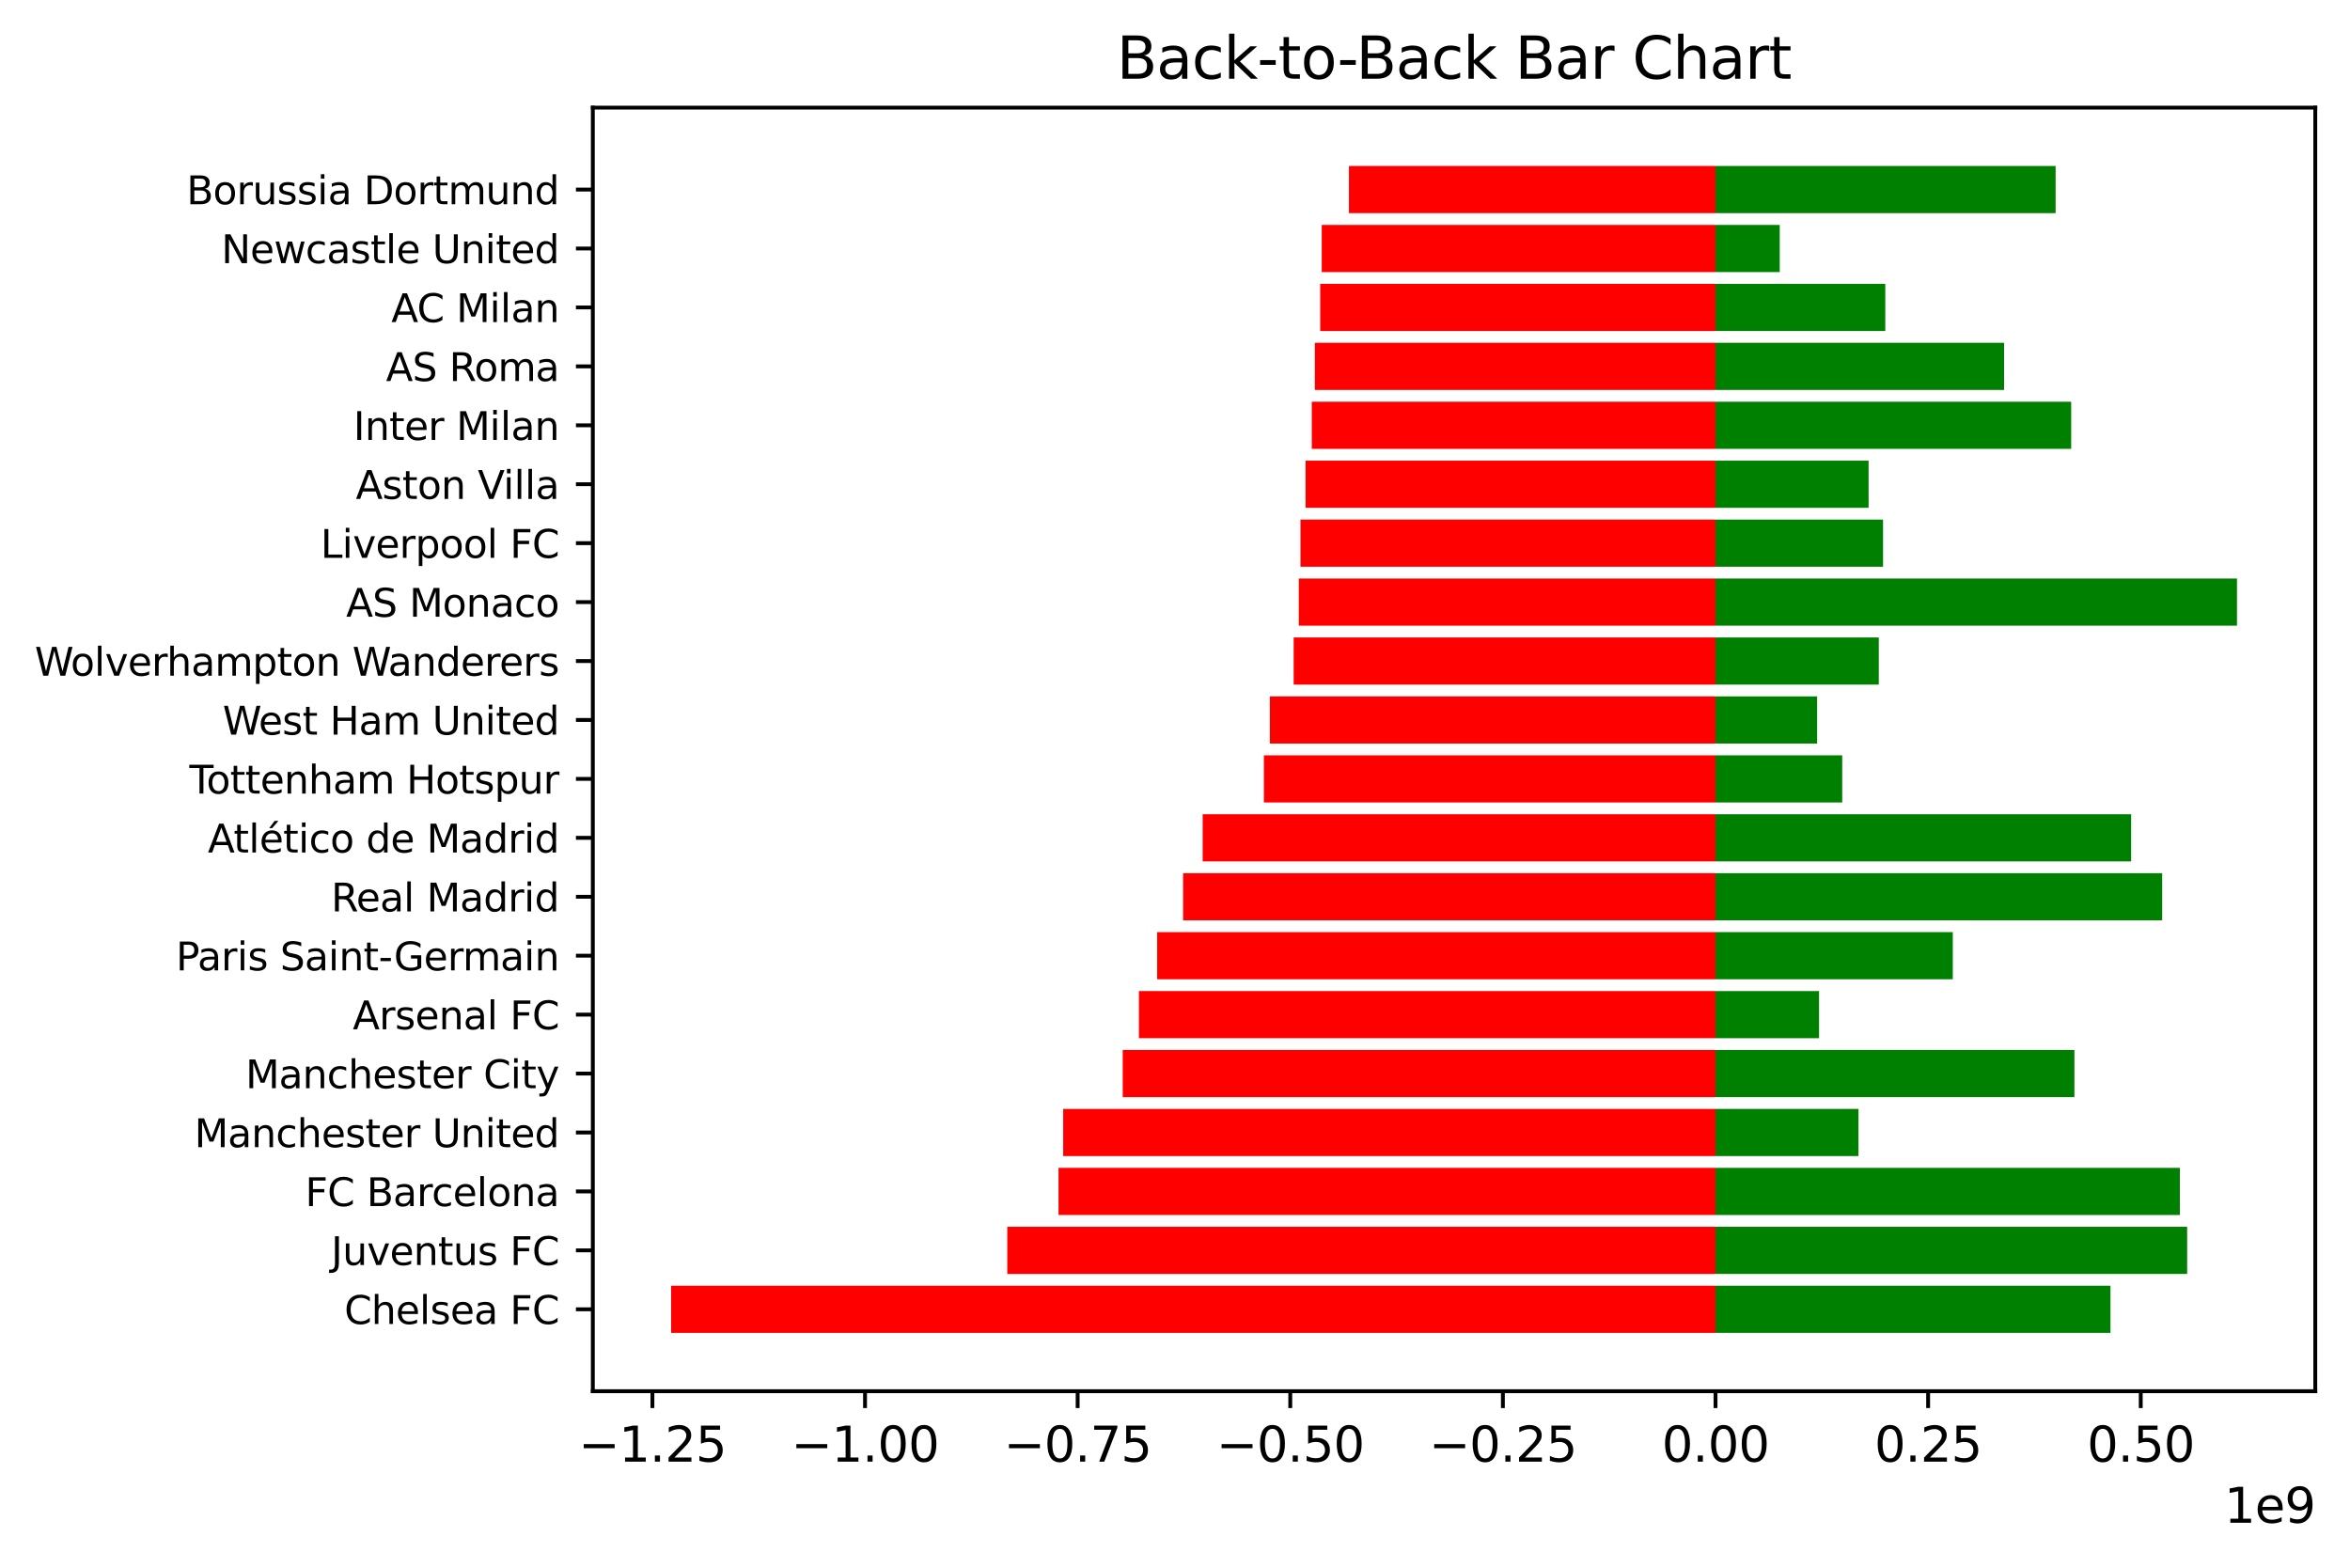 <?xml version="1.0" encoding="utf-8" standalone="no"?>
<!DOCTYPE svg PUBLIC "-//W3C//DTD SVG 1.1//EN"
  "http://www.w3.org/Graphics/SVG/1.1/DTD/svg11.dtd">
<svg xmlns:xlink="http://www.w3.org/1999/xlink" width="487.233pt" height="324.986pt" viewBox="0 0 487.233 324.986" xmlns="http://www.w3.org/2000/svg" version="1.1">
 <defs>
  <style type="text/css">*{stroke-linejoin: round; stroke-linecap: butt}</style>
 </defs>
 <g id="figure_1">
  <g id="patch_1">
   <path d="M 0 324.986 
L 487.233 324.986 
L 487.233 0 
L 0 0 
z
" style="fill: #ffffff"/>
  </g>
  <g id="axes_1">
   <g id="patch_2">
    <path d="M 122.912 288.43 
L 480.033 288.43 
L 480.033 22.318 
L 122.912 22.318 
z
" style="fill: #ffffff"/>
   </g>
   <g id="patch_3">
    <path d="M 355.682 276.334 
L 437.573 276.334 
L 437.573 266.56 
L 355.682 266.56 
z
" clip-path="url(#pf4a9befd21)" style="fill: #008000"/>
   </g>
   <g id="patch_4">
    <path d="M 355.682 264.116 
L 453.47 264.116 
L 453.47 254.341 
L 355.682 254.341 
z
" clip-path="url(#pf4a9befd21)" style="fill: #008000"/>
   </g>
   <g id="patch_5">
    <path d="M 355.682 251.898 
L 451.959 251.898 
L 451.959 242.123 
L 355.682 242.123 
z
" clip-path="url(#pf4a9befd21)" style="fill: #008000"/>
   </g>
   <g id="patch_6">
    <path d="M 355.682 239.68 
L 385.323 239.68 
L 385.323 229.905 
L 355.682 229.905 
z
" clip-path="url(#pf4a9befd21)" style="fill: #008000"/>
   </g>
   <g id="patch_7">
    <path d="M 355.682 227.461 
L 430.094 227.461 
L 430.094 217.687 
L 355.682 217.687 
z
" clip-path="url(#pf4a9befd21)" style="fill: #008000"/>
   </g>
   <g id="patch_8">
    <path d="M 355.682 215.243 
L 377.15 215.243 
L 377.15 205.469 
L 355.682 205.469 
z
" clip-path="url(#pf4a9befd21)" style="fill: #008000"/>
   </g>
   <g id="patch_9">
    <path d="M 355.682 203.025 
L 404.878 203.025 
L 404.878 193.25 
L 355.682 193.25 
z
" clip-path="url(#pf4a9befd21)" style="fill: #008000"/>
   </g>
   <g id="patch_10">
    <path d="M 355.682 190.807 
L 448.291 190.807 
L 448.291 181.032 
L 355.682 181.032 
z
" clip-path="url(#pf4a9befd21)" style="fill: #008000"/>
   </g>
   <g id="patch_11">
    <path d="M 355.682 178.589 
L 441.855 178.589 
L 441.855 168.814 
L 355.682 168.814 
z
" clip-path="url(#pf4a9befd21)" style="fill: #008000"/>
   </g>
   <g id="patch_12">
    <path d="M 355.682 166.37 
L 381.955 166.37 
L 381.955 156.596 
L 355.682 156.596 
z
" clip-path="url(#pf4a9befd21)" style="fill: #008000"/>
   </g>
   <g id="patch_13">
    <path d="M 355.682 154.152 
L 376.753 154.152 
L 376.753 144.378 
L 355.682 144.378 
z
" clip-path="url(#pf4a9befd21)" style="fill: #008000"/>
   </g>
   <g id="patch_14">
    <path d="M 355.682 141.934 
L 389.537 141.934 
L 389.537 132.16 
L 355.682 132.16 
z
" clip-path="url(#pf4a9befd21)" style="fill: #008000"/>
   </g>
   <g id="patch_15">
    <path d="M 355.682 129.716 
L 463.8 129.716 
L 463.8 119.941 
L 355.682 119.941 
z
" clip-path="url(#pf4a9befd21)" style="fill: #008000"/>
   </g>
   <g id="patch_16">
    <path d="M 355.682 117.498 
L 390.419 117.498 
L 390.419 107.723 
L 355.682 107.723 
z
" clip-path="url(#pf4a9befd21)" style="fill: #008000"/>
   </g>
   <g id="patch_17">
    <path d="M 355.682 105.28 
L 387.421 105.28 
L 387.421 95.505 
L 355.682 95.505 
z
" clip-path="url(#pf4a9befd21)" style="fill: #008000"/>
   </g>
   <g id="patch_18">
    <path d="M 355.682 93.061 
L 429.424 93.061 
L 429.424 83.287 
L 355.682 83.287 
z
" clip-path="url(#pf4a9befd21)" style="fill: #008000"/>
   </g>
   <g id="patch_19">
    <path d="M 355.682 80.843 
L 415.513 80.843 
L 415.513 71.069 
L 355.682 71.069 
z
" clip-path="url(#pf4a9befd21)" style="fill: #008000"/>
   </g>
   <g id="patch_20">
    <path d="M 355.682 68.625 
L 390.883 68.625 
L 390.883 58.85 
L 355.682 58.85 
z
" clip-path="url(#pf4a9befd21)" style="fill: #008000"/>
   </g>
   <g id="patch_21">
    <path d="M 355.682 56.407 
L 368.995 56.407 
L 368.995 46.632 
L 355.682 46.632 
z
" clip-path="url(#pf4a9befd21)" style="fill: #008000"/>
   </g>
   <g id="patch_22">
    <path d="M 355.682 44.189 
L 426.197 44.189 
L 426.197 34.414 
L 355.682 34.414 
z
" clip-path="url(#pf4a9befd21)" style="fill: #008000"/>
   </g>
   <g id="patch_23">
    <path d="M 355.682 276.334 
L 139.145 276.334 
L 139.145 266.56 
L 355.682 266.56 
z
" clip-path="url(#pf4a9befd21)" style="fill: #ff0000"/>
   </g>
   <g id="patch_24">
    <path d="M 355.682 264.116 
L 208.841 264.116 
L 208.841 254.341 
L 355.682 254.341 
z
" clip-path="url(#pf4a9befd21)" style="fill: #ff0000"/>
   </g>
   <g id="patch_25">
    <path d="M 355.682 251.898 
L 219.465 251.898 
L 219.465 242.123 
L 355.682 242.123 
z
" clip-path="url(#pf4a9befd21)" style="fill: #ff0000"/>
   </g>
   <g id="patch_26">
    <path d="M 355.682 239.68 
L 220.435 239.68 
L 220.435 229.905 
L 355.682 229.905 
z
" clip-path="url(#pf4a9befd21)" style="fill: #ff0000"/>
   </g>
   <g id="patch_27">
    <path d="M 355.682 227.461 
L 232.778 227.461 
L 232.778 217.687 
L 355.682 217.687 
z
" clip-path="url(#pf4a9befd21)" style="fill: #ff0000"/>
   </g>
   <g id="patch_28">
    <path d="M 355.682 215.243 
L 236.128 215.243 
L 236.128 205.469 
L 355.682 205.469 
z
" clip-path="url(#pf4a9befd21)" style="fill: #ff0000"/>
   </g>
   <g id="patch_29">
    <path d="M 355.682 203.025 
L 239.919 203.025 
L 239.919 193.25 
L 355.682 193.25 
z
" clip-path="url(#pf4a9befd21)" style="fill: #ff0000"/>
   </g>
   <g id="patch_30">
    <path d="M 355.682 190.807 
L 245.297 190.807 
L 245.297 181.032 
L 355.682 181.032 
z
" clip-path="url(#pf4a9befd21)" style="fill: #ff0000"/>
   </g>
   <g id="patch_31">
    <path d="M 355.682 178.589 
L 249.353 178.589 
L 249.353 168.814 
L 355.682 168.814 
z
" clip-path="url(#pf4a9befd21)" style="fill: #ff0000"/>
   </g>
   <g id="patch_32">
    <path d="M 355.682 166.37 
L 262.049 166.37 
L 262.049 156.596 
L 355.682 156.596 
z
" clip-path="url(#pf4a9befd21)" style="fill: #ff0000"/>
   </g>
   <g id="patch_33">
    <path d="M 355.682 154.152 
L 263.283 154.152 
L 263.283 144.378 
L 355.682 144.378 
z
" clip-path="url(#pf4a9befd21)" style="fill: #ff0000"/>
   </g>
   <g id="patch_34">
    <path d="M 355.682 141.934 
L 268.221 141.934 
L 268.221 132.16 
L 355.682 132.16 
z
" clip-path="url(#pf4a9befd21)" style="fill: #ff0000"/>
   </g>
   <g id="patch_35">
    <path d="M 355.682 129.716 
L 269.279 129.716 
L 269.279 119.941 
L 355.682 119.941 
z
" clip-path="url(#pf4a9befd21)" style="fill: #ff0000"/>
   </g>
   <g id="patch_36">
    <path d="M 355.682 117.498 
L 269.631 117.498 
L 269.631 107.723 
L 355.682 107.723 
z
" clip-path="url(#pf4a9befd21)" style="fill: #ff0000"/>
   </g>
   <g id="patch_37">
    <path d="M 355.682 105.28 
L 270.689 105.28 
L 270.689 95.505 
L 355.682 95.505 
z
" clip-path="url(#pf4a9befd21)" style="fill: #ff0000"/>
   </g>
   <g id="patch_38">
    <path d="M 355.682 93.061 
L 271.974 93.061 
L 271.974 83.287 
L 355.682 83.287 
z
" clip-path="url(#pf4a9befd21)" style="fill: #ff0000"/>
   </g>
   <g id="patch_39">
    <path d="M 355.682 80.843 
L 272.611 80.843 
L 272.611 71.069 
L 355.682 71.069 
z
" clip-path="url(#pf4a9befd21)" style="fill: #ff0000"/>
   </g>
   <g id="patch_40">
    <path d="M 355.682 68.625 
L 273.722 68.625 
L 273.722 58.85 
L 355.682 58.85 
z
" clip-path="url(#pf4a9befd21)" style="fill: #ff0000"/>
   </g>
   <g id="patch_41">
    <path d="M 355.682 56.407 
L 274.04 56.407 
L 274.04 46.632 
L 355.682 46.632 
z
" clip-path="url(#pf4a9befd21)" style="fill: #ff0000"/>
   </g>
   <g id="patch_42">
    <path d="M 355.682 44.189 
L 279.682 44.189 
L 279.682 34.414 
L 355.682 34.414 
z
" clip-path="url(#pf4a9befd21)" style="fill: #ff0000"/>
   </g>
   <g id="matplotlib.axis_1">
    <g id="xtick_1">
     <g id="line2d_1">
      <defs>
       <path id="m587980eb28" d="M 0 0 
L 0 3.5 
" style="stroke: #000000; stroke-width: 0.8"/>
      </defs>
      <g>
       <use xlink:href="#m587980eb28" x="135.266" y="288.43" style="stroke: #000000; stroke-width: 0.8"/>
      </g>
     </g>
     <g id="text_1">
      <!-- −1.25 -->
      <g transform="translate(119.943 303.029) scale(0.1 -0.1)">
       <defs>
        <path id="DejaVuSans-2212" d="M 678 2272 
L 4684 2272 
L 4684 1741 
L 678 1741 
L 678 2272 
z
" transform="scale(0.016)"/>
        <path id="DejaVuSans-31" d="M 794 531 
L 1825 531 
L 1825 4091 
L 703 3866 
L 703 4441 
L 1819 4666 
L 2450 4666 
L 2450 531 
L 3481 531 
L 3481 0 
L 794 0 
L 794 531 
z
" transform="scale(0.016)"/>
        <path id="DejaVuSans-2e" d="M 684 794 
L 1344 794 
L 1344 0 
L 684 0 
L 684 794 
z
" transform="scale(0.016)"/>
        <path id="DejaVuSans-32" d="M 1228 531 
L 3431 531 
L 3431 0 
L 469 0 
L 469 531 
Q 828 903 1448 1529 
Q 2069 2156 2228 2338 
Q 2531 2678 2651 2914 
Q 2772 3150 2772 3378 
Q 2772 3750 2511 3984 
Q 2250 4219 1831 4219 
Q 1534 4219 1204 4116 
Q 875 4013 500 3803 
L 500 4441 
Q 881 4594 1212 4672 
Q 1544 4750 1819 4750 
Q 2544 4750 2975 4387 
Q 3406 4025 3406 3419 
Q 3406 3131 3298 2873 
Q 3191 2616 2906 2266 
Q 2828 2175 2409 1742 
Q 1991 1309 1228 531 
z
" transform="scale(0.016)"/>
        <path id="DejaVuSans-35" d="M 691 4666 
L 3169 4666 
L 3169 4134 
L 1269 4134 
L 1269 2991 
Q 1406 3038 1543 3061 
Q 1681 3084 1819 3084 
Q 2600 3084 3056 2656 
Q 3513 2228 3513 1497 
Q 3513 744 3044 326 
Q 2575 -91 1722 -91 
Q 1428 -91 1123 -41 
Q 819 9 494 109 
L 494 744 
Q 775 591 1075 516 
Q 1375 441 1709 441 
Q 2250 441 2565 725 
Q 2881 1009 2881 1497 
Q 2881 1984 2565 2268 
Q 2250 2553 1709 2553 
Q 1456 2553 1204 2497 
Q 953 2441 691 2322 
L 691 4666 
z
" transform="scale(0.016)"/>
       </defs>
       <use xlink:href="#DejaVuSans-2212"/>
       <use xlink:href="#DejaVuSans-31" x="83.789"/>
       <use xlink:href="#DejaVuSans-2e" x="147.412"/>
       <use xlink:href="#DejaVuSans-32" x="179.199"/>
       <use xlink:href="#DejaVuSans-35" x="242.822"/>
      </g>
     </g>
    </g>
    <g id="xtick_2">
     <g id="line2d_2">
      <g>
       <use xlink:href="#m587980eb28" x="179.349" y="288.43" style="stroke: #000000; stroke-width: 0.8"/>
      </g>
     </g>
     <g id="text_2">
      <!-- −1.00 -->
      <g transform="translate(164.026 303.029) scale(0.1 -0.1)">
       <defs>
        <path id="DejaVuSans-30" d="M 2034 4250 
Q 1547 4250 1301 3770 
Q 1056 3291 1056 2328 
Q 1056 1369 1301 889 
Q 1547 409 2034 409 
Q 2525 409 2770 889 
Q 3016 1369 3016 2328 
Q 3016 3291 2770 3770 
Q 2525 4250 2034 4250 
z
M 2034 4750 
Q 2819 4750 3233 4129 
Q 3647 3509 3647 2328 
Q 3647 1150 3233 529 
Q 2819 -91 2034 -91 
Q 1250 -91 836 529 
Q 422 1150 422 2328 
Q 422 3509 836 4129 
Q 1250 4750 2034 4750 
z
" transform="scale(0.016)"/>
       </defs>
       <use xlink:href="#DejaVuSans-2212"/>
       <use xlink:href="#DejaVuSans-31" x="83.789"/>
       <use xlink:href="#DejaVuSans-2e" x="147.412"/>
       <use xlink:href="#DejaVuSans-30" x="179.199"/>
       <use xlink:href="#DejaVuSans-30" x="242.822"/>
      </g>
     </g>
    </g>
    <g id="xtick_3">
     <g id="line2d_3">
      <g>
       <use xlink:href="#m587980eb28" x="223.432" y="288.43" style="stroke: #000000; stroke-width: 0.8"/>
      </g>
     </g>
     <g id="text_3">
      <!-- −0.75 -->
      <g transform="translate(208.109 303.029) scale(0.1 -0.1)">
       <defs>
        <path id="DejaVuSans-37" d="M 525 4666 
L 3525 4666 
L 3525 4397 
L 1831 0 
L 1172 0 
L 2766 4134 
L 525 4134 
L 525 4666 
z
" transform="scale(0.016)"/>
       </defs>
       <use xlink:href="#DejaVuSans-2212"/>
       <use xlink:href="#DejaVuSans-30" x="83.789"/>
       <use xlink:href="#DejaVuSans-2e" x="147.412"/>
       <use xlink:href="#DejaVuSans-37" x="179.199"/>
       <use xlink:href="#DejaVuSans-35" x="242.822"/>
      </g>
     </g>
    </g>
    <g id="xtick_4">
     <g id="line2d_4">
      <g>
       <use xlink:href="#m587980eb28" x="267.515" y="288.43" style="stroke: #000000; stroke-width: 0.8"/>
      </g>
     </g>
     <g id="text_4">
      <!-- −0.50 -->
      <g transform="translate(252.193 303.029) scale(0.1 -0.1)">
       <use xlink:href="#DejaVuSans-2212"/>
       <use xlink:href="#DejaVuSans-30" x="83.789"/>
       <use xlink:href="#DejaVuSans-2e" x="147.412"/>
       <use xlink:href="#DejaVuSans-35" x="179.199"/>
       <use xlink:href="#DejaVuSans-30" x="242.822"/>
      </g>
     </g>
    </g>
    <g id="xtick_5">
     <g id="line2d_5">
      <g>
       <use xlink:href="#m587980eb28" x="311.598" y="288.43" style="stroke: #000000; stroke-width: 0.8"/>
      </g>
     </g>
     <g id="text_5">
      <!-- −0.25 -->
      <g transform="translate(296.276 303.029) scale(0.1 -0.1)">
       <use xlink:href="#DejaVuSans-2212"/>
       <use xlink:href="#DejaVuSans-30" x="83.789"/>
       <use xlink:href="#DejaVuSans-2e" x="147.412"/>
       <use xlink:href="#DejaVuSans-32" x="179.199"/>
       <use xlink:href="#DejaVuSans-35" x="242.822"/>
      </g>
     </g>
    </g>
    <g id="xtick_6">
     <g id="line2d_6">
      <g>
       <use xlink:href="#m587980eb28" x="355.682" y="288.43" style="stroke: #000000; stroke-width: 0.8"/>
      </g>
     </g>
     <g id="text_6">
      <!-- 0.00 -->
      <g transform="translate(344.549 303.029) scale(0.1 -0.1)">
       <use xlink:href="#DejaVuSans-30"/>
       <use xlink:href="#DejaVuSans-2e" x="63.623"/>
       <use xlink:href="#DejaVuSans-30" x="95.41"/>
       <use xlink:href="#DejaVuSans-30" x="159.033"/>
      </g>
     </g>
    </g>
    <g id="xtick_7">
     <g id="line2d_7">
      <g>
       <use xlink:href="#m587980eb28" x="399.765" y="288.43" style="stroke: #000000; stroke-width: 0.8"/>
      </g>
     </g>
     <g id="text_7">
      <!-- 0.25 -->
      <g transform="translate(388.632 303.029) scale(0.1 -0.1)">
       <use xlink:href="#DejaVuSans-30"/>
       <use xlink:href="#DejaVuSans-2e" x="63.623"/>
       <use xlink:href="#DejaVuSans-32" x="95.41"/>
       <use xlink:href="#DejaVuSans-35" x="159.033"/>
      </g>
     </g>
    </g>
    <g id="xtick_8">
     <g id="line2d_8">
      <g>
       <use xlink:href="#m587980eb28" x="443.848" y="288.43" style="stroke: #000000; stroke-width: 0.8"/>
      </g>
     </g>
     <g id="text_8">
      <!-- 0.50 -->
      <g transform="translate(432.715 303.029) scale(0.1 -0.1)">
       <use xlink:href="#DejaVuSans-30"/>
       <use xlink:href="#DejaVuSans-2e" x="63.623"/>
       <use xlink:href="#DejaVuSans-35" x="95.41"/>
       <use xlink:href="#DejaVuSans-30" x="159.033"/>
      </g>
     </g>
    </g>
    <g id="text_9">
     <!-- 1e9 -->
     <g transform="translate(461.154 315.707) scale(0.1 -0.1)">
      <defs>
       <path id="DejaVuSans-65" d="M 3597 1894 
L 3597 1613 
L 953 1613 
Q 991 1019 1311 708 
Q 1631 397 2203 397 
Q 2534 397 2845 478 
Q 3156 559 3463 722 
L 3463 178 
Q 3153 47 2828 -22 
Q 2503 -91 2169 -91 
Q 1331 -91 842 396 
Q 353 884 353 1716 
Q 353 2575 817 3079 
Q 1281 3584 2069 3584 
Q 2775 3584 3186 3129 
Q 3597 2675 3597 1894 
z
M 3022 2063 
Q 3016 2534 2758 2815 
Q 2500 3097 2075 3097 
Q 1594 3097 1305 2825 
Q 1016 2553 972 2059 
L 3022 2063 
z
" transform="scale(0.016)"/>
       <path id="DejaVuSans-39" d="M 703 97 
L 703 672 
Q 941 559 1184 500 
Q 1428 441 1663 441 
Q 2288 441 2617 861 
Q 2947 1281 2994 2138 
Q 2813 1869 2534 1725 
Q 2256 1581 1919 1581 
Q 1219 1581 811 2004 
Q 403 2428 403 3163 
Q 403 3881 828 4315 
Q 1253 4750 1959 4750 
Q 2769 4750 3195 4129 
Q 3622 3509 3622 2328 
Q 3622 1225 3098 567 
Q 2575 -91 1691 -91 
Q 1453 -91 1209 -44 
Q 966 3 703 97 
z
M 1959 2075 
Q 2384 2075 2632 2365 
Q 2881 2656 2881 3163 
Q 2881 3666 2632 3958 
Q 2384 4250 1959 4250 
Q 1534 4250 1286 3958 
Q 1038 3666 1038 3163 
Q 1038 2656 1286 2365 
Q 1534 2075 1959 2075 
z
" transform="scale(0.016)"/>
      </defs>
      <use xlink:href="#DejaVuSans-31"/>
      <use xlink:href="#DejaVuSans-65" x="63.623"/>
      <use xlink:href="#DejaVuSans-39" x="125.146"/>
     </g>
    </g>
   </g>
   <g id="matplotlib.axis_2">
    <g id="ytick_1">
     <g id="line2d_9">
      <defs>
       <path id="m38b838aa74" d="M 0 0 
L -3.5 0 
" style="stroke: #000000; stroke-width: 0.8"/>
      </defs>
      <g>
       <use xlink:href="#m38b838aa74" x="122.912" y="271.447" style="stroke: #000000; stroke-width: 0.8"/>
      </g>
     </g>
     <g id="text_10">
      <!-- Chelsea FC -->
      <g transform="translate(71.389 274.486) scale(0.08 -0.08)">
       <defs>
        <path id="DejaVuSans-43" d="M 4122 4306 
L 4122 3641 
Q 3803 3938 3442 4084 
Q 3081 4231 2675 4231 
Q 1875 4231 1450 3742 
Q 1025 3253 1025 2328 
Q 1025 1406 1450 917 
Q 1875 428 2675 428 
Q 3081 428 3442 575 
Q 3803 722 4122 1019 
L 4122 359 
Q 3791 134 3420 21 
Q 3050 -91 2638 -91 
Q 1578 -91 968 557 
Q 359 1206 359 2328 
Q 359 3453 968 4101 
Q 1578 4750 2638 4750 
Q 3056 4750 3426 4639 
Q 3797 4528 4122 4306 
z
" transform="scale(0.016)"/>
        <path id="DejaVuSans-68" d="M 3513 2113 
L 3513 0 
L 2938 0 
L 2938 2094 
Q 2938 2591 2744 2837 
Q 2550 3084 2163 3084 
Q 1697 3084 1428 2787 
Q 1159 2491 1159 1978 
L 1159 0 
L 581 0 
L 581 4863 
L 1159 4863 
L 1159 2956 
Q 1366 3272 1645 3428 
Q 1925 3584 2291 3584 
Q 2894 3584 3203 3211 
Q 3513 2838 3513 2113 
z
" transform="scale(0.016)"/>
        <path id="DejaVuSans-6c" d="M 603 4863 
L 1178 4863 
L 1178 0 
L 603 0 
L 603 4863 
z
" transform="scale(0.016)"/>
        <path id="DejaVuSans-73" d="M 2834 3397 
L 2834 2853 
Q 2591 2978 2328 3040 
Q 2066 3103 1784 3103 
Q 1356 3103 1142 2972 
Q 928 2841 928 2578 
Q 928 2378 1081 2264 
Q 1234 2150 1697 2047 
L 1894 2003 
Q 2506 1872 2764 1633 
Q 3022 1394 3022 966 
Q 3022 478 2636 193 
Q 2250 -91 1575 -91 
Q 1294 -91 989 -36 
Q 684 19 347 128 
L 347 722 
Q 666 556 975 473 
Q 1284 391 1588 391 
Q 1994 391 2212 530 
Q 2431 669 2431 922 
Q 2431 1156 2273 1281 
Q 2116 1406 1581 1522 
L 1381 1569 
Q 847 1681 609 1914 
Q 372 2147 372 2553 
Q 372 3047 722 3315 
Q 1072 3584 1716 3584 
Q 2034 3584 2315 3537 
Q 2597 3491 2834 3397 
z
" transform="scale(0.016)"/>
        <path id="DejaVuSans-61" d="M 2194 1759 
Q 1497 1759 1228 1600 
Q 959 1441 959 1056 
Q 959 750 1161 570 
Q 1363 391 1709 391 
Q 2188 391 2477 730 
Q 2766 1069 2766 1631 
L 2766 1759 
L 2194 1759 
z
M 3341 1997 
L 3341 0 
L 2766 0 
L 2766 531 
Q 2569 213 2275 61 
Q 1981 -91 1556 -91 
Q 1019 -91 701 211 
Q 384 513 384 1019 
Q 384 1609 779 1909 
Q 1175 2209 1959 2209 
L 2766 2209 
L 2766 2266 
Q 2766 2663 2505 2880 
Q 2244 3097 1772 3097 
Q 1472 3097 1187 3025 
Q 903 2953 641 2809 
L 641 3341 
Q 956 3463 1253 3523 
Q 1550 3584 1831 3584 
Q 2591 3584 2966 3190 
Q 3341 2797 3341 1997 
z
" transform="scale(0.016)"/>
        <path id="DejaVuSans-20" transform="scale(0.016)"/>
        <path id="DejaVuSans-46" d="M 628 4666 
L 3309 4666 
L 3309 4134 
L 1259 4134 
L 1259 2759 
L 3109 2759 
L 3109 2228 
L 1259 2228 
L 1259 0 
L 628 0 
L 628 4666 
z
" transform="scale(0.016)"/>
       </defs>
       <use xlink:href="#DejaVuSans-43"/>
       <use xlink:href="#DejaVuSans-68" x="69.824"/>
       <use xlink:href="#DejaVuSans-65" x="133.203"/>
       <use xlink:href="#DejaVuSans-6c" x="194.727"/>
       <use xlink:href="#DejaVuSans-73" x="222.51"/>
       <use xlink:href="#DejaVuSans-65" x="274.609"/>
       <use xlink:href="#DejaVuSans-61" x="336.133"/>
       <use xlink:href="#DejaVuSans-20" x="397.412"/>
       <use xlink:href="#DejaVuSans-46" x="429.199"/>
       <use xlink:href="#DejaVuSans-43" x="486.719"/>
      </g>
     </g>
    </g>
    <g id="ytick_2">
     <g id="line2d_10">
      <g>
       <use xlink:href="#m38b838aa74" x="122.912" y="259.229" style="stroke: #000000; stroke-width: 0.8"/>
      </g>
     </g>
     <g id="text_11">
      <!-- Juventus FC -->
      <g transform="translate(68.651 262.268) scale(0.08 -0.08)">
       <defs>
        <path id="DejaVuSans-4a" d="M 628 4666 
L 1259 4666 
L 1259 325 
Q 1259 -519 939 -900 
Q 619 -1281 -91 -1281 
L -331 -1281 
L -331 -750 
L -134 -750 
Q 284 -750 456 -515 
Q 628 -281 628 325 
L 628 4666 
z
" transform="scale(0.016)"/>
        <path id="DejaVuSans-75" d="M 544 1381 
L 544 3500 
L 1119 3500 
L 1119 1403 
Q 1119 906 1312 657 
Q 1506 409 1894 409 
Q 2359 409 2629 706 
Q 2900 1003 2900 1516 
L 2900 3500 
L 3475 3500 
L 3475 0 
L 2900 0 
L 2900 538 
Q 2691 219 2414 64 
Q 2138 -91 1772 -91 
Q 1169 -91 856 284 
Q 544 659 544 1381 
z
M 1991 3584 
L 1991 3584 
z
" transform="scale(0.016)"/>
        <path id="DejaVuSans-76" d="M 191 3500 
L 800 3500 
L 1894 563 
L 2988 3500 
L 3597 3500 
L 2284 0 
L 1503 0 
L 191 3500 
z
" transform="scale(0.016)"/>
        <path id="DejaVuSans-6e" d="M 3513 2113 
L 3513 0 
L 2938 0 
L 2938 2094 
Q 2938 2591 2744 2837 
Q 2550 3084 2163 3084 
Q 1697 3084 1428 2787 
Q 1159 2491 1159 1978 
L 1159 0 
L 581 0 
L 581 3500 
L 1159 3500 
L 1159 2956 
Q 1366 3272 1645 3428 
Q 1925 3584 2291 3584 
Q 2894 3584 3203 3211 
Q 3513 2838 3513 2113 
z
" transform="scale(0.016)"/>
        <path id="DejaVuSans-74" d="M 1172 4494 
L 1172 3500 
L 2356 3500 
L 2356 3053 
L 1172 3053 
L 1172 1153 
Q 1172 725 1289 603 
Q 1406 481 1766 481 
L 2356 481 
L 2356 0 
L 1766 0 
Q 1100 0 847 248 
Q 594 497 594 1153 
L 594 3053 
L 172 3053 
L 172 3500 
L 594 3500 
L 594 4494 
L 1172 4494 
z
" transform="scale(0.016)"/>
       </defs>
       <use xlink:href="#DejaVuSans-4a"/>
       <use xlink:href="#DejaVuSans-75" x="29.492"/>
       <use xlink:href="#DejaVuSans-76" x="92.871"/>
       <use xlink:href="#DejaVuSans-65" x="152.051"/>
       <use xlink:href="#DejaVuSans-6e" x="213.574"/>
       <use xlink:href="#DejaVuSans-74" x="276.953"/>
       <use xlink:href="#DejaVuSans-75" x="316.162"/>
       <use xlink:href="#DejaVuSans-73" x="379.541"/>
       <use xlink:href="#DejaVuSans-20" x="431.641"/>
       <use xlink:href="#DejaVuSans-46" x="463.428"/>
       <use xlink:href="#DejaVuSans-43" x="520.947"/>
      </g>
     </g>
    </g>
    <g id="ytick_3">
     <g id="line2d_11">
      <g>
       <use xlink:href="#m38b838aa74" x="122.912" y="247.01" style="stroke: #000000; stroke-width: 0.8"/>
      </g>
     </g>
     <g id="text_12">
      <!-- FC Barcelona -->
      <g transform="translate(63.271 250.05) scale(0.08 -0.08)">
       <defs>
        <path id="DejaVuSans-42" d="M 1259 2228 
L 1259 519 
L 2272 519 
Q 2781 519 3026 730 
Q 3272 941 3272 1375 
Q 3272 1813 3026 2020 
Q 2781 2228 2272 2228 
L 1259 2228 
z
M 1259 4147 
L 1259 2741 
L 2194 2741 
Q 2656 2741 2882 2914 
Q 3109 3088 3109 3444 
Q 3109 3797 2882 3972 
Q 2656 4147 2194 4147 
L 1259 4147 
z
M 628 4666 
L 2241 4666 
Q 2963 4666 3353 4366 
Q 3744 4066 3744 3513 
Q 3744 3084 3544 2831 
Q 3344 2578 2956 2516 
Q 3422 2416 3680 2098 
Q 3938 1781 3938 1306 
Q 3938 681 3513 340 
Q 3088 0 2303 0 
L 628 0 
L 628 4666 
z
" transform="scale(0.016)"/>
        <path id="DejaVuSans-72" d="M 2631 2963 
Q 2534 3019 2420 3045 
Q 2306 3072 2169 3072 
Q 1681 3072 1420 2755 
Q 1159 2438 1159 1844 
L 1159 0 
L 581 0 
L 581 3500 
L 1159 3500 
L 1159 2956 
Q 1341 3275 1631 3429 
Q 1922 3584 2338 3584 
Q 2397 3584 2469 3576 
Q 2541 3569 2628 3553 
L 2631 2963 
z
" transform="scale(0.016)"/>
        <path id="DejaVuSans-63" d="M 3122 3366 
L 3122 2828 
Q 2878 2963 2633 3030 
Q 2388 3097 2138 3097 
Q 1578 3097 1268 2742 
Q 959 2388 959 1747 
Q 959 1106 1268 751 
Q 1578 397 2138 397 
Q 2388 397 2633 464 
Q 2878 531 3122 666 
L 3122 134 
Q 2881 22 2623 -34 
Q 2366 -91 2075 -91 
Q 1284 -91 818 406 
Q 353 903 353 1747 
Q 353 2603 823 3093 
Q 1294 3584 2113 3584 
Q 2378 3584 2631 3529 
Q 2884 3475 3122 3366 
z
" transform="scale(0.016)"/>
        <path id="DejaVuSans-6f" d="M 1959 3097 
Q 1497 3097 1228 2736 
Q 959 2375 959 1747 
Q 959 1119 1226 758 
Q 1494 397 1959 397 
Q 2419 397 2687 759 
Q 2956 1122 2956 1747 
Q 2956 2369 2687 2733 
Q 2419 3097 1959 3097 
z
M 1959 3584 
Q 2709 3584 3137 3096 
Q 3566 2609 3566 1747 
Q 3566 888 3137 398 
Q 2709 -91 1959 -91 
Q 1206 -91 779 398 
Q 353 888 353 1747 
Q 353 2609 779 3096 
Q 1206 3584 1959 3584 
z
" transform="scale(0.016)"/>
       </defs>
       <use xlink:href="#DejaVuSans-46"/>
       <use xlink:href="#DejaVuSans-43" x="57.52"/>
       <use xlink:href="#DejaVuSans-20" x="127.344"/>
       <use xlink:href="#DejaVuSans-42" x="159.131"/>
       <use xlink:href="#DejaVuSans-61" x="227.734"/>
       <use xlink:href="#DejaVuSans-72" x="289.014"/>
       <use xlink:href="#DejaVuSans-63" x="327.877"/>
       <use xlink:href="#DejaVuSans-65" x="382.857"/>
       <use xlink:href="#DejaVuSans-6c" x="444.381"/>
       <use xlink:href="#DejaVuSans-6f" x="472.164"/>
       <use xlink:href="#DejaVuSans-6e" x="533.346"/>
       <use xlink:href="#DejaVuSans-61" x="596.725"/>
      </g>
     </g>
    </g>
    <g id="ytick_4">
     <g id="line2d_12">
      <g>
       <use xlink:href="#m38b838aa74" x="122.912" y="234.792" style="stroke: #000000; stroke-width: 0.8"/>
      </g>
     </g>
     <g id="text_13">
      <!-- Manchester United -->
      <g transform="translate(40.304 237.832) scale(0.08 -0.08)">
       <defs>
        <path id="DejaVuSans-4d" d="M 628 4666 
L 1569 4666 
L 2759 1491 
L 3956 4666 
L 4897 4666 
L 4897 0 
L 4281 0 
L 4281 4097 
L 3078 897 
L 2444 897 
L 1241 4097 
L 1241 0 
L 628 0 
L 628 4666 
z
" transform="scale(0.016)"/>
        <path id="DejaVuSans-55" d="M 556 4666 
L 1191 4666 
L 1191 1831 
Q 1191 1081 1462 751 
Q 1734 422 2344 422 
Q 2950 422 3222 751 
Q 3494 1081 3494 1831 
L 3494 4666 
L 4128 4666 
L 4128 1753 
Q 4128 841 3676 375 
Q 3225 -91 2344 -91 
Q 1459 -91 1007 375 
Q 556 841 556 1753 
L 556 4666 
z
" transform="scale(0.016)"/>
        <path id="DejaVuSans-69" d="M 603 3500 
L 1178 3500 
L 1178 0 
L 603 0 
L 603 3500 
z
M 603 4863 
L 1178 4863 
L 1178 4134 
L 603 4134 
L 603 4863 
z
" transform="scale(0.016)"/>
        <path id="DejaVuSans-64" d="M 2906 2969 
L 2906 4863 
L 3481 4863 
L 3481 0 
L 2906 0 
L 2906 525 
Q 2725 213 2448 61 
Q 2172 -91 1784 -91 
Q 1150 -91 751 415 
Q 353 922 353 1747 
Q 353 2572 751 3078 
Q 1150 3584 1784 3584 
Q 2172 3584 2448 3432 
Q 2725 3281 2906 2969 
z
M 947 1747 
Q 947 1113 1208 752 
Q 1469 391 1925 391 
Q 2381 391 2643 752 
Q 2906 1113 2906 1747 
Q 2906 2381 2643 2742 
Q 2381 3103 1925 3103 
Q 1469 3103 1208 2742 
Q 947 2381 947 1747 
z
" transform="scale(0.016)"/>
       </defs>
       <use xlink:href="#DejaVuSans-4d"/>
       <use xlink:href="#DejaVuSans-61" x="86.279"/>
       <use xlink:href="#DejaVuSans-6e" x="147.559"/>
       <use xlink:href="#DejaVuSans-63" x="210.938"/>
       <use xlink:href="#DejaVuSans-68" x="265.918"/>
       <use xlink:href="#DejaVuSans-65" x="329.297"/>
       <use xlink:href="#DejaVuSans-73" x="390.82"/>
       <use xlink:href="#DejaVuSans-74" x="442.92"/>
       <use xlink:href="#DejaVuSans-65" x="482.129"/>
       <use xlink:href="#DejaVuSans-72" x="543.652"/>
       <use xlink:href="#DejaVuSans-20" x="584.766"/>
       <use xlink:href="#DejaVuSans-55" x="616.553"/>
       <use xlink:href="#DejaVuSans-6e" x="689.746"/>
       <use xlink:href="#DejaVuSans-69" x="753.125"/>
       <use xlink:href="#DejaVuSans-74" x="780.908"/>
       <use xlink:href="#DejaVuSans-65" x="820.117"/>
       <use xlink:href="#DejaVuSans-64" x="881.641"/>
      </g>
     </g>
    </g>
    <g id="ytick_5">
     <g id="line2d_13">
      <g>
       <use xlink:href="#m38b838aa74" x="122.912" y="222.574" style="stroke: #000000; stroke-width: 0.8"/>
      </g>
     </g>
     <g id="text_14">
      <!-- Manchester City -->
      <g transform="translate(50.909 225.613) scale(0.08 -0.08)">
       <defs>
        <path id="DejaVuSans-79" d="M 2059 -325 
Q 1816 -950 1584 -1140 
Q 1353 -1331 966 -1331 
L 506 -1331 
L 506 -850 
L 844 -850 
Q 1081 -850 1212 -737 
Q 1344 -625 1503 -206 
L 1606 56 
L 191 3500 
L 800 3500 
L 1894 763 
L 2988 3500 
L 3597 3500 
L 2059 -325 
z
" transform="scale(0.016)"/>
       </defs>
       <use xlink:href="#DejaVuSans-4d"/>
       <use xlink:href="#DejaVuSans-61" x="86.279"/>
       <use xlink:href="#DejaVuSans-6e" x="147.559"/>
       <use xlink:href="#DejaVuSans-63" x="210.938"/>
       <use xlink:href="#DejaVuSans-68" x="265.918"/>
       <use xlink:href="#DejaVuSans-65" x="329.297"/>
       <use xlink:href="#DejaVuSans-73" x="390.82"/>
       <use xlink:href="#DejaVuSans-74" x="442.92"/>
       <use xlink:href="#DejaVuSans-65" x="482.129"/>
       <use xlink:href="#DejaVuSans-72" x="543.652"/>
       <use xlink:href="#DejaVuSans-20" x="584.766"/>
       <use xlink:href="#DejaVuSans-43" x="616.553"/>
       <use xlink:href="#DejaVuSans-69" x="686.377"/>
       <use xlink:href="#DejaVuSans-74" x="714.16"/>
       <use xlink:href="#DejaVuSans-79" x="753.369"/>
      </g>
     </g>
    </g>
    <g id="ytick_6">
     <g id="line2d_14">
      <g>
       <use xlink:href="#m38b838aa74" x="122.912" y="210.356" style="stroke: #000000; stroke-width: 0.8"/>
      </g>
     </g>
     <g id="text_15">
      <!-- Arsenal FC -->
      <g transform="translate(73.136 213.395) scale(0.08 -0.08)">
       <defs>
        <path id="DejaVuSans-41" d="M 2188 4044 
L 1331 1722 
L 3047 1722 
L 2188 4044 
z
M 1831 4666 
L 2547 4666 
L 4325 0 
L 3669 0 
L 3244 1197 
L 1141 1197 
L 716 0 
L 50 0 
L 1831 4666 
z
" transform="scale(0.016)"/>
       </defs>
       <use xlink:href="#DejaVuSans-41"/>
       <use xlink:href="#DejaVuSans-72" x="68.408"/>
       <use xlink:href="#DejaVuSans-73" x="109.521"/>
       <use xlink:href="#DejaVuSans-65" x="161.621"/>
       <use xlink:href="#DejaVuSans-6e" x="223.145"/>
       <use xlink:href="#DejaVuSans-61" x="286.523"/>
       <use xlink:href="#DejaVuSans-6c" x="347.803"/>
       <use xlink:href="#DejaVuSans-20" x="375.586"/>
       <use xlink:href="#DejaVuSans-46" x="407.373"/>
       <use xlink:href="#DejaVuSans-43" x="464.893"/>
      </g>
     </g>
    </g>
    <g id="ytick_7">
     <g id="line2d_15">
      <g>
       <use xlink:href="#m38b838aa74" x="122.912" y="198.138" style="stroke: #000000; stroke-width: 0.8"/>
      </g>
     </g>
     <g id="text_16">
      <!-- Paris Saint-Germain -->
      <g transform="translate(36.481 201.177) scale(0.08 -0.08)">
       <defs>
        <path id="DejaVuSans-50" d="M 1259 4147 
L 1259 2394 
L 2053 2394 
Q 2494 2394 2734 2622 
Q 2975 2850 2975 3272 
Q 2975 3691 2734 3919 
Q 2494 4147 2053 4147 
L 1259 4147 
z
M 628 4666 
L 2053 4666 
Q 2838 4666 3239 4311 
Q 3641 3956 3641 3272 
Q 3641 2581 3239 2228 
Q 2838 1875 2053 1875 
L 1259 1875 
L 1259 0 
L 628 0 
L 628 4666 
z
" transform="scale(0.016)"/>
        <path id="DejaVuSans-53" d="M 3425 4513 
L 3425 3897 
Q 3066 4069 2747 4153 
Q 2428 4238 2131 4238 
Q 1616 4238 1336 4038 
Q 1056 3838 1056 3469 
Q 1056 3159 1242 3001 
Q 1428 2844 1947 2747 
L 2328 2669 
Q 3034 2534 3370 2195 
Q 3706 1856 3706 1288 
Q 3706 609 3251 259 
Q 2797 -91 1919 -91 
Q 1588 -91 1214 -16 
Q 841 59 441 206 
L 441 856 
Q 825 641 1194 531 
Q 1563 422 1919 422 
Q 2459 422 2753 634 
Q 3047 847 3047 1241 
Q 3047 1584 2836 1778 
Q 2625 1972 2144 2069 
L 1759 2144 
Q 1053 2284 737 2584 
Q 422 2884 422 3419 
Q 422 4038 858 4394 
Q 1294 4750 2059 4750 
Q 2388 4750 2728 4690 
Q 3069 4631 3425 4513 
z
" transform="scale(0.016)"/>
        <path id="DejaVuSans-2d" d="M 313 2009 
L 1997 2009 
L 1997 1497 
L 313 1497 
L 313 2009 
z
" transform="scale(0.016)"/>
        <path id="DejaVuSans-47" d="M 3809 666 
L 3809 1919 
L 2778 1919 
L 2778 2438 
L 4434 2438 
L 4434 434 
Q 4069 175 3628 42 
Q 3188 -91 2688 -91 
Q 1594 -91 976 548 
Q 359 1188 359 2328 
Q 359 3472 976 4111 
Q 1594 4750 2688 4750 
Q 3144 4750 3555 4637 
Q 3966 4525 4313 4306 
L 4313 3634 
Q 3963 3931 3569 4081 
Q 3175 4231 2741 4231 
Q 1884 4231 1454 3753 
Q 1025 3275 1025 2328 
Q 1025 1384 1454 906 
Q 1884 428 2741 428 
Q 3075 428 3337 486 
Q 3600 544 3809 666 
z
" transform="scale(0.016)"/>
        <path id="DejaVuSans-6d" d="M 3328 2828 
Q 3544 3216 3844 3400 
Q 4144 3584 4550 3584 
Q 5097 3584 5394 3201 
Q 5691 2819 5691 2113 
L 5691 0 
L 5113 0 
L 5113 2094 
Q 5113 2597 4934 2840 
Q 4756 3084 4391 3084 
Q 3944 3084 3684 2787 
Q 3425 2491 3425 1978 
L 3425 0 
L 2847 0 
L 2847 2094 
Q 2847 2600 2669 2842 
Q 2491 3084 2119 3084 
Q 1678 3084 1418 2786 
Q 1159 2488 1159 1978 
L 1159 0 
L 581 0 
L 581 3500 
L 1159 3500 
L 1159 2956 
Q 1356 3278 1631 3431 
Q 1906 3584 2284 3584 
Q 2666 3584 2933 3390 
Q 3200 3197 3328 2828 
z
" transform="scale(0.016)"/>
       </defs>
       <use xlink:href="#DejaVuSans-50"/>
       <use xlink:href="#DejaVuSans-61" x="55.803"/>
       <use xlink:href="#DejaVuSans-72" x="117.082"/>
       <use xlink:href="#DejaVuSans-69" x="158.195"/>
       <use xlink:href="#DejaVuSans-73" x="185.979"/>
       <use xlink:href="#DejaVuSans-20" x="238.078"/>
       <use xlink:href="#DejaVuSans-53" x="269.865"/>
       <use xlink:href="#DejaVuSans-61" x="333.342"/>
       <use xlink:href="#DejaVuSans-69" x="394.621"/>
       <use xlink:href="#DejaVuSans-6e" x="422.404"/>
       <use xlink:href="#DejaVuSans-74" x="485.783"/>
       <use xlink:href="#DejaVuSans-2d" x="524.992"/>
       <use xlink:href="#DejaVuSans-47" x="564.701"/>
       <use xlink:href="#DejaVuSans-65" x="642.191"/>
       <use xlink:href="#DejaVuSans-72" x="703.715"/>
       <use xlink:href="#DejaVuSans-6d" x="743.078"/>
       <use xlink:href="#DejaVuSans-61" x="840.49"/>
       <use xlink:href="#DejaVuSans-69" x="901.77"/>
       <use xlink:href="#DejaVuSans-6e" x="929.553"/>
      </g>
     </g>
    </g>
    <g id="ytick_8">
     <g id="line2d_16">
      <g>
       <use xlink:href="#m38b838aa74" x="122.912" y="185.92" style="stroke: #000000; stroke-width: 0.8"/>
      </g>
     </g>
     <g id="text_17">
      <!-- Real Madrid -->
      <g transform="translate(68.65 188.959) scale(0.08 -0.08)">
       <defs>
        <path id="DejaVuSans-52" d="M 2841 2188 
Q 3044 2119 3236 1894 
Q 3428 1669 3622 1275 
L 4263 0 
L 3584 0 
L 2988 1197 
Q 2756 1666 2539 1819 
Q 2322 1972 1947 1972 
L 1259 1972 
L 1259 0 
L 628 0 
L 628 4666 
L 2053 4666 
Q 2853 4666 3247 4331 
Q 3641 3997 3641 3322 
Q 3641 2881 3436 2590 
Q 3231 2300 2841 2188 
z
M 1259 4147 
L 1259 2491 
L 2053 2491 
Q 2509 2491 2742 2702 
Q 2975 2913 2975 3322 
Q 2975 3731 2742 3939 
Q 2509 4147 2053 4147 
L 1259 4147 
z
" transform="scale(0.016)"/>
       </defs>
       <use xlink:href="#DejaVuSans-52"/>
       <use xlink:href="#DejaVuSans-65" x="64.982"/>
       <use xlink:href="#DejaVuSans-61" x="126.506"/>
       <use xlink:href="#DejaVuSans-6c" x="187.785"/>
       <use xlink:href="#DejaVuSans-20" x="215.568"/>
       <use xlink:href="#DejaVuSans-4d" x="247.355"/>
       <use xlink:href="#DejaVuSans-61" x="333.635"/>
       <use xlink:href="#DejaVuSans-64" x="394.914"/>
       <use xlink:href="#DejaVuSans-72" x="458.391"/>
       <use xlink:href="#DejaVuSans-69" x="499.504"/>
       <use xlink:href="#DejaVuSans-64" x="527.287"/>
      </g>
     </g>
    </g>
    <g id="ytick_9">
     <g id="line2d_17">
      <g>
       <use xlink:href="#m38b838aa74" x="122.912" y="173.701" style="stroke: #000000; stroke-width: 0.8"/>
      </g>
     </g>
     <g id="text_18">
      <!-- Atlético de Madrid -->
      <g transform="translate(43.086 176.741) scale(0.08 -0.08)">
       <defs>
        <path id="DejaVuSans-e9" d="M 3597 1894 
L 3597 1613 
L 953 1613 
Q 991 1019 1311 708 
Q 1631 397 2203 397 
Q 2534 397 2845 478 
Q 3156 559 3463 722 
L 3463 178 
Q 3153 47 2828 -22 
Q 2503 -91 2169 -91 
Q 1331 -91 842 396 
Q 353 884 353 1716 
Q 353 2575 817 3079 
Q 1281 3584 2069 3584 
Q 2775 3584 3186 3129 
Q 3597 2675 3597 1894 
z
M 3022 2063 
Q 3016 2534 2758 2815 
Q 2500 3097 2075 3097 
Q 1594 3097 1305 2825 
Q 1016 2553 972 2059 
L 3022 2063 
z
M 2466 5119 
L 3088 5119 
L 2070 3944 
L 1591 3944 
L 2466 5119 
z
" transform="scale(0.016)"/>
       </defs>
       <use xlink:href="#DejaVuSans-41"/>
       <use xlink:href="#DejaVuSans-74" x="66.658"/>
       <use xlink:href="#DejaVuSans-6c" x="105.867"/>
       <use xlink:href="#DejaVuSans-e9" x="133.65"/>
       <use xlink:href="#DejaVuSans-74" x="195.174"/>
       <use xlink:href="#DejaVuSans-69" x="234.383"/>
       <use xlink:href="#DejaVuSans-63" x="262.166"/>
       <use xlink:href="#DejaVuSans-6f" x="317.146"/>
       <use xlink:href="#DejaVuSans-20" x="378.328"/>
       <use xlink:href="#DejaVuSans-64" x="410.115"/>
       <use xlink:href="#DejaVuSans-65" x="473.592"/>
       <use xlink:href="#DejaVuSans-20" x="535.115"/>
       <use xlink:href="#DejaVuSans-4d" x="566.902"/>
       <use xlink:href="#DejaVuSans-61" x="653.182"/>
       <use xlink:href="#DejaVuSans-64" x="714.461"/>
       <use xlink:href="#DejaVuSans-72" x="777.938"/>
       <use xlink:href="#DejaVuSans-69" x="819.051"/>
       <use xlink:href="#DejaVuSans-64" x="846.834"/>
      </g>
     </g>
    </g>
    <g id="ytick_10">
     <g id="line2d_18">
      <g>
       <use xlink:href="#m38b838aa74" x="122.912" y="161.483" style="stroke: #000000; stroke-width: 0.8"/>
      </g>
     </g>
     <g id="text_19">
      <!-- Tottenham Hotspur -->
      <g transform="translate(39.266 164.523) scale(0.08 -0.08)">
       <defs>
        <path id="DejaVuSans-54" d="M -19 4666 
L 3928 4666 
L 3928 4134 
L 2272 4134 
L 2272 0 
L 1638 0 
L 1638 4134 
L -19 4134 
L -19 4666 
z
" transform="scale(0.016)"/>
        <path id="DejaVuSans-48" d="M 628 4666 
L 1259 4666 
L 1259 2753 
L 3553 2753 
L 3553 4666 
L 4184 4666 
L 4184 0 
L 3553 0 
L 3553 2222 
L 1259 2222 
L 1259 0 
L 628 0 
L 628 4666 
z
" transform="scale(0.016)"/>
        <path id="DejaVuSans-70" d="M 1159 525 
L 1159 -1331 
L 581 -1331 
L 581 3500 
L 1159 3500 
L 1159 2969 
Q 1341 3281 1617 3432 
Q 1894 3584 2278 3584 
Q 2916 3584 3314 3078 
Q 3713 2572 3713 1747 
Q 3713 922 3314 415 
Q 2916 -91 2278 -91 
Q 1894 -91 1617 61 
Q 1341 213 1159 525 
z
M 3116 1747 
Q 3116 2381 2855 2742 
Q 2594 3103 2138 3103 
Q 1681 3103 1420 2742 
Q 1159 2381 1159 1747 
Q 1159 1113 1420 752 
Q 1681 391 2138 391 
Q 2594 391 2855 752 
Q 3116 1113 3116 1747 
z
" transform="scale(0.016)"/>
       </defs>
       <use xlink:href="#DejaVuSans-54"/>
       <use xlink:href="#DejaVuSans-6f" x="44.084"/>
       <use xlink:href="#DejaVuSans-74" x="105.266"/>
       <use xlink:href="#DejaVuSans-74" x="144.475"/>
       <use xlink:href="#DejaVuSans-65" x="183.684"/>
       <use xlink:href="#DejaVuSans-6e" x="245.207"/>
       <use xlink:href="#DejaVuSans-68" x="308.586"/>
       <use xlink:href="#DejaVuSans-61" x="371.965"/>
       <use xlink:href="#DejaVuSans-6d" x="433.244"/>
       <use xlink:href="#DejaVuSans-20" x="530.656"/>
       <use xlink:href="#DejaVuSans-48" x="562.443"/>
       <use xlink:href="#DejaVuSans-6f" x="637.639"/>
       <use xlink:href="#DejaVuSans-74" x="698.82"/>
       <use xlink:href="#DejaVuSans-73" x="738.029"/>
       <use xlink:href="#DejaVuSans-70" x="790.129"/>
       <use xlink:href="#DejaVuSans-75" x="853.605"/>
       <use xlink:href="#DejaVuSans-72" x="916.984"/>
      </g>
     </g>
    </g>
    <g id="ytick_11">
     <g id="line2d_19">
      <g>
       <use xlink:href="#m38b838aa74" x="122.912" y="149.265" style="stroke: #000000; stroke-width: 0.8"/>
      </g>
     </g>
     <g id="text_20">
      <!-- West Ham United -->
      <g transform="translate(46.165 152.304) scale(0.08 -0.08)">
       <defs>
        <path id="DejaVuSans-57" d="M 213 4666 
L 850 4666 
L 1831 722 
L 2809 4666 
L 3519 4666 
L 4500 722 
L 5478 4666 
L 6119 4666 
L 4947 0 
L 4153 0 
L 3169 4050 
L 2175 0 
L 1381 0 
L 213 4666 
z
" transform="scale(0.016)"/>
       </defs>
       <use xlink:href="#DejaVuSans-57"/>
       <use xlink:href="#DejaVuSans-65" x="93.002"/>
       <use xlink:href="#DejaVuSans-73" x="154.525"/>
       <use xlink:href="#DejaVuSans-74" x="206.625"/>
       <use xlink:href="#DejaVuSans-20" x="245.834"/>
       <use xlink:href="#DejaVuSans-48" x="277.621"/>
       <use xlink:href="#DejaVuSans-61" x="352.816"/>
       <use xlink:href="#DejaVuSans-6d" x="414.096"/>
       <use xlink:href="#DejaVuSans-20" x="511.508"/>
       <use xlink:href="#DejaVuSans-55" x="543.295"/>
       <use xlink:href="#DejaVuSans-6e" x="616.488"/>
       <use xlink:href="#DejaVuSans-69" x="679.867"/>
       <use xlink:href="#DejaVuSans-74" x="707.65"/>
       <use xlink:href="#DejaVuSans-65" x="746.859"/>
       <use xlink:href="#DejaVuSans-64" x="808.383"/>
      </g>
     </g>
    </g>
    <g id="ytick_12">
     <g id="line2d_20">
      <g>
       <use xlink:href="#m38b838aa74" x="122.912" y="137.047" style="stroke: #000000; stroke-width: 0.8"/>
      </g>
     </g>
     <g id="text_21">
      <!-- Wolverhampton Wanderers -->
      <g transform="translate(7.2 140.086) scale(0.08 -0.08)">
       <use xlink:href="#DejaVuSans-57"/>
       <use xlink:href="#DejaVuSans-6f" x="93.002"/>
       <use xlink:href="#DejaVuSans-6c" x="154.184"/>
       <use xlink:href="#DejaVuSans-76" x="181.967"/>
       <use xlink:href="#DejaVuSans-65" x="241.146"/>
       <use xlink:href="#DejaVuSans-72" x="302.67"/>
       <use xlink:href="#DejaVuSans-68" x="342.033"/>
       <use xlink:href="#DejaVuSans-61" x="405.412"/>
       <use xlink:href="#DejaVuSans-6d" x="466.691"/>
       <use xlink:href="#DejaVuSans-70" x="564.104"/>
       <use xlink:href="#DejaVuSans-74" x="627.58"/>
       <use xlink:href="#DejaVuSans-6f" x="666.789"/>
       <use xlink:href="#DejaVuSans-6e" x="727.971"/>
       <use xlink:href="#DejaVuSans-20" x="791.35"/>
       <use xlink:href="#DejaVuSans-57" x="823.137"/>
       <use xlink:href="#DejaVuSans-61" x="915.639"/>
       <use xlink:href="#DejaVuSans-6e" x="976.918"/>
       <use xlink:href="#DejaVuSans-64" x="1040.297"/>
       <use xlink:href="#DejaVuSans-65" x="1103.773"/>
       <use xlink:href="#DejaVuSans-72" x="1165.297"/>
       <use xlink:href="#DejaVuSans-65" x="1204.16"/>
       <use xlink:href="#DejaVuSans-72" x="1265.684"/>
       <use xlink:href="#DejaVuSans-73" x="1306.797"/>
      </g>
     </g>
    </g>
    <g id="ytick_13">
     <g id="line2d_21">
      <g>
       <use xlink:href="#m38b838aa74" x="122.912" y="124.829" style="stroke: #000000; stroke-width: 0.8"/>
      </g>
     </g>
     <g id="text_22">
      <!-- AS Monaco -->
      <g transform="translate(71.755 127.868) scale(0.08 -0.08)">
       <use xlink:href="#DejaVuSans-41"/>
       <use xlink:href="#DejaVuSans-53" x="68.408"/>
       <use xlink:href="#DejaVuSans-20" x="131.885"/>
       <use xlink:href="#DejaVuSans-4d" x="163.672"/>
       <use xlink:href="#DejaVuSans-6f" x="249.951"/>
       <use xlink:href="#DejaVuSans-6e" x="311.133"/>
       <use xlink:href="#DejaVuSans-61" x="374.512"/>
       <use xlink:href="#DejaVuSans-63" x="435.791"/>
       <use xlink:href="#DejaVuSans-6f" x="490.771"/>
      </g>
     </g>
    </g>
    <g id="ytick_14">
     <g id="line2d_22">
      <g>
       <use xlink:href="#m38b838aa74" x="122.912" y="112.61" style="stroke: #000000; stroke-width: 0.8"/>
      </g>
     </g>
     <g id="text_23">
      <!-- Liverpool FC -->
      <g transform="translate(66.465 115.65) scale(0.08 -0.08)">
       <defs>
        <path id="DejaVuSans-4c" d="M 628 4666 
L 1259 4666 
L 1259 531 
L 3531 531 
L 3531 0 
L 628 0 
L 628 4666 
z
" transform="scale(0.016)"/>
       </defs>
       <use xlink:href="#DejaVuSans-4c"/>
       <use xlink:href="#DejaVuSans-69" x="55.713"/>
       <use xlink:href="#DejaVuSans-76" x="83.496"/>
       <use xlink:href="#DejaVuSans-65" x="142.676"/>
       <use xlink:href="#DejaVuSans-72" x="204.199"/>
       <use xlink:href="#DejaVuSans-70" x="245.312"/>
       <use xlink:href="#DejaVuSans-6f" x="308.789"/>
       <use xlink:href="#DejaVuSans-6f" x="369.971"/>
       <use xlink:href="#DejaVuSans-6c" x="431.152"/>
       <use xlink:href="#DejaVuSans-20" x="458.936"/>
       <use xlink:href="#DejaVuSans-46" x="490.723"/>
       <use xlink:href="#DejaVuSans-43" x="548.242"/>
      </g>
     </g>
    </g>
    <g id="ytick_15">
     <g id="line2d_23">
      <g>
       <use xlink:href="#m38b838aa74" x="122.912" y="100.392" style="stroke: #000000; stroke-width: 0.8"/>
      </g>
     </g>
     <g id="text_24">
      <!-- Aston Villa -->
      <g transform="translate(73.766 103.432) scale(0.08 -0.08)">
       <defs>
        <path id="DejaVuSans-56" d="M 1831 0 
L 50 4666 
L 709 4666 
L 2188 738 
L 3669 4666 
L 4325 4666 
L 2547 0 
L 1831 0 
z
" transform="scale(0.016)"/>
       </defs>
       <use xlink:href="#DejaVuSans-41"/>
       <use xlink:href="#DejaVuSans-73" x="68.408"/>
       <use xlink:href="#DejaVuSans-74" x="120.508"/>
       <use xlink:href="#DejaVuSans-6f" x="159.717"/>
       <use xlink:href="#DejaVuSans-6e" x="220.898"/>
       <use xlink:href="#DejaVuSans-20" x="284.277"/>
       <use xlink:href="#DejaVuSans-56" x="316.064"/>
       <use xlink:href="#DejaVuSans-69" x="382.223"/>
       <use xlink:href="#DejaVuSans-6c" x="410.006"/>
       <use xlink:href="#DejaVuSans-6c" x="437.789"/>
       <use xlink:href="#DejaVuSans-61" x="465.572"/>
      </g>
     </g>
    </g>
    <g id="ytick_16">
     <g id="line2d_24">
      <g>
       <use xlink:href="#m38b838aa74" x="122.912" y="88.174" style="stroke: #000000; stroke-width: 0.8"/>
      </g>
     </g>
     <g id="text_25">
      <!-- Inter Milan -->
      <g transform="translate(73.272 91.213) scale(0.08 -0.08)">
       <defs>
        <path id="DejaVuSans-49" d="M 628 4666 
L 1259 4666 
L 1259 0 
L 628 0 
L 628 4666 
z
" transform="scale(0.016)"/>
       </defs>
       <use xlink:href="#DejaVuSans-49"/>
       <use xlink:href="#DejaVuSans-6e" x="29.492"/>
       <use xlink:href="#DejaVuSans-74" x="92.871"/>
       <use xlink:href="#DejaVuSans-65" x="132.08"/>
       <use xlink:href="#DejaVuSans-72" x="193.604"/>
       <use xlink:href="#DejaVuSans-20" x="234.717"/>
       <use xlink:href="#DejaVuSans-4d" x="266.504"/>
       <use xlink:href="#DejaVuSans-69" x="352.783"/>
       <use xlink:href="#DejaVuSans-6c" x="380.566"/>
       <use xlink:href="#DejaVuSans-61" x="408.35"/>
       <use xlink:href="#DejaVuSans-6e" x="469.629"/>
      </g>
     </g>
    </g>
    <g id="ytick_17">
     <g id="line2d_25">
      <g>
       <use xlink:href="#m38b838aa74" x="122.912" y="75.956" style="stroke: #000000; stroke-width: 0.8"/>
      </g>
     </g>
     <g id="text_26">
      <!-- AS Roma -->
      <g transform="translate(80.03 78.995) scale(0.08 -0.08)">
       <use xlink:href="#DejaVuSans-41"/>
       <use xlink:href="#DejaVuSans-53" x="68.408"/>
       <use xlink:href="#DejaVuSans-20" x="131.885"/>
       <use xlink:href="#DejaVuSans-52" x="163.672"/>
       <use xlink:href="#DejaVuSans-6f" x="228.654"/>
       <use xlink:href="#DejaVuSans-6d" x="289.836"/>
       <use xlink:href="#DejaVuSans-61" x="387.248"/>
      </g>
     </g>
    </g>
    <g id="ytick_18">
     <g id="line2d_26">
      <g>
       <use xlink:href="#m38b838aa74" x="122.912" y="63.738" style="stroke: #000000; stroke-width: 0.8"/>
      </g>
     </g>
     <g id="text_27">
      <!-- AC Milan -->
      <g transform="translate(81.131 66.777) scale(0.08 -0.08)">
       <use xlink:href="#DejaVuSans-41"/>
       <use xlink:href="#DejaVuSans-43" x="66.658"/>
       <use xlink:href="#DejaVuSans-20" x="136.482"/>
       <use xlink:href="#DejaVuSans-4d" x="168.27"/>
       <use xlink:href="#DejaVuSans-69" x="254.549"/>
       <use xlink:href="#DejaVuSans-6c" x="282.332"/>
       <use xlink:href="#DejaVuSans-61" x="310.115"/>
       <use xlink:href="#DejaVuSans-6e" x="371.395"/>
      </g>
     </g>
    </g>
    <g id="ytick_19">
     <g id="line2d_27">
      <g>
       <use xlink:href="#m38b838aa74" x="122.912" y="51.52" style="stroke: #000000; stroke-width: 0.8"/>
      </g>
     </g>
     <g id="text_28">
      <!-- Newcastle United -->
      <g transform="translate(45.885 54.559) scale(0.08 -0.08)">
       <defs>
        <path id="DejaVuSans-4e" d="M 628 4666 
L 1478 4666 
L 3547 763 
L 3547 4666 
L 4159 4666 
L 4159 0 
L 3309 0 
L 1241 3903 
L 1241 0 
L 628 0 
L 628 4666 
z
" transform="scale(0.016)"/>
        <path id="DejaVuSans-77" d="M 269 3500 
L 844 3500 
L 1563 769 
L 2278 3500 
L 2956 3500 
L 3675 769 
L 4391 3500 
L 4966 3500 
L 4050 0 
L 3372 0 
L 2619 2869 
L 1863 0 
L 1184 0 
L 269 3500 
z
" transform="scale(0.016)"/>
       </defs>
       <use xlink:href="#DejaVuSans-4e"/>
       <use xlink:href="#DejaVuSans-65" x="74.805"/>
       <use xlink:href="#DejaVuSans-77" x="136.328"/>
       <use xlink:href="#DejaVuSans-63" x="218.115"/>
       <use xlink:href="#DejaVuSans-61" x="273.096"/>
       <use xlink:href="#DejaVuSans-73" x="334.375"/>
       <use xlink:href="#DejaVuSans-74" x="386.475"/>
       <use xlink:href="#DejaVuSans-6c" x="425.684"/>
       <use xlink:href="#DejaVuSans-65" x="453.467"/>
       <use xlink:href="#DejaVuSans-20" x="514.99"/>
       <use xlink:href="#DejaVuSans-55" x="546.777"/>
       <use xlink:href="#DejaVuSans-6e" x="619.971"/>
       <use xlink:href="#DejaVuSans-69" x="683.35"/>
       <use xlink:href="#DejaVuSans-74" x="711.133"/>
       <use xlink:href="#DejaVuSans-65" x="750.342"/>
       <use xlink:href="#DejaVuSans-64" x="811.865"/>
      </g>
     </g>
    </g>
    <g id="ytick_20">
     <g id="line2d_28">
      <g>
       <use xlink:href="#m38b838aa74" x="122.912" y="39.301" style="stroke: #000000; stroke-width: 0.8"/>
      </g>
     </g>
     <g id="text_29">
      <!-- Borussia Dortmund -->
      <g transform="translate(38.676 42.341) scale(0.08 -0.08)">
       <defs>
        <path id="DejaVuSans-44" d="M 1259 4147 
L 1259 519 
L 2022 519 
Q 2988 519 3436 956 
Q 3884 1394 3884 2338 
Q 3884 3275 3436 3711 
Q 2988 4147 2022 4147 
L 1259 4147 
z
M 628 4666 
L 1925 4666 
Q 3281 4666 3915 4102 
Q 4550 3538 4550 2338 
Q 4550 1131 3912 565 
Q 3275 0 1925 0 
L 628 0 
L 628 4666 
z
" transform="scale(0.016)"/>
       </defs>
       <use xlink:href="#DejaVuSans-42"/>
       <use xlink:href="#DejaVuSans-6f" x="68.604"/>
       <use xlink:href="#DejaVuSans-72" x="129.785"/>
       <use xlink:href="#DejaVuSans-75" x="170.898"/>
       <use xlink:href="#DejaVuSans-73" x="234.277"/>
       <use xlink:href="#DejaVuSans-73" x="286.377"/>
       <use xlink:href="#DejaVuSans-69" x="338.477"/>
       <use xlink:href="#DejaVuSans-61" x="366.26"/>
       <use xlink:href="#DejaVuSans-20" x="427.539"/>
       <use xlink:href="#DejaVuSans-44" x="459.326"/>
       <use xlink:href="#DejaVuSans-6f" x="536.328"/>
       <use xlink:href="#DejaVuSans-72" x="597.51"/>
       <use xlink:href="#DejaVuSans-74" x="638.623"/>
       <use xlink:href="#DejaVuSans-6d" x="677.832"/>
       <use xlink:href="#DejaVuSans-75" x="775.244"/>
       <use xlink:href="#DejaVuSans-6e" x="838.623"/>
       <use xlink:href="#DejaVuSans-64" x="902.002"/>
      </g>
     </g>
    </g>
   </g>
   <g id="patch_43">
    <path d="M 122.912 288.43 
L 122.912 22.318 
" style="fill: none; stroke: #000000; stroke-width: 0.8; stroke-linejoin: miter; stroke-linecap: square"/>
   </g>
   <g id="patch_44">
    <path d="M 480.033 288.43 
L 480.033 22.318 
" style="fill: none; stroke: #000000; stroke-width: 0.8; stroke-linejoin: miter; stroke-linecap: square"/>
   </g>
   <g id="patch_45">
    <path d="M 122.912 288.43 
L 480.033 288.43 
" style="fill: none; stroke: #000000; stroke-width: 0.8; stroke-linejoin: miter; stroke-linecap: square"/>
   </g>
   <g id="patch_46">
    <path d="M 122.912 22.318 
L 480.033 22.318 
" style="fill: none; stroke: #000000; stroke-width: 0.8; stroke-linejoin: miter; stroke-linecap: square"/>
   </g>
   <g id="text_30">
    <!-- Back-to-Back Bar Chart -->
    <g transform="translate(231.529 16.318) scale(0.12 -0.12)">
     <defs>
      <path id="DejaVuSans-6b" d="M 581 4863 
L 1159 4863 
L 1159 1991 
L 2875 3500 
L 3609 3500 
L 1753 1863 
L 3688 0 
L 2938 0 
L 1159 1709 
L 1159 0 
L 581 0 
L 581 4863 
z
" transform="scale(0.016)"/>
     </defs>
     <use xlink:href="#DejaVuSans-42"/>
     <use xlink:href="#DejaVuSans-61" x="68.604"/>
     <use xlink:href="#DejaVuSans-63" x="129.883"/>
     <use xlink:href="#DejaVuSans-6b" x="184.863"/>
     <use xlink:href="#DejaVuSans-2d" x="242.773"/>
     <use xlink:href="#DejaVuSans-74" x="278.857"/>
     <use xlink:href="#DejaVuSans-6f" x="318.066"/>
     <use xlink:href="#DejaVuSans-2d" x="381.123"/>
     <use xlink:href="#DejaVuSans-42" x="413.582"/>
     <use xlink:href="#DejaVuSans-61" x="482.186"/>
     <use xlink:href="#DejaVuSans-63" x="543.465"/>
     <use xlink:href="#DejaVuSans-6b" x="598.445"/>
     <use xlink:href="#DejaVuSans-20" x="656.355"/>
     <use xlink:href="#DejaVuSans-42" x="688.143"/>
     <use xlink:href="#DejaVuSans-61" x="756.746"/>
     <use xlink:href="#DejaVuSans-72" x="818.025"/>
     <use xlink:href="#DejaVuSans-20" x="859.139"/>
     <use xlink:href="#DejaVuSans-43" x="890.926"/>
     <use xlink:href="#DejaVuSans-68" x="960.75"/>
     <use xlink:href="#DejaVuSans-61" x="1024.129"/>
     <use xlink:href="#DejaVuSans-72" x="1085.408"/>
     <use xlink:href="#DejaVuSans-74" x="1126.521"/>
    </g>
   </g>
  </g>
 </g>
 <defs>
  <clipPath id="pf4a9befd21">
   <rect x="122.912" y="22.318" width="357.12" height="266.112"/>
  </clipPath>
 </defs>
</svg>
